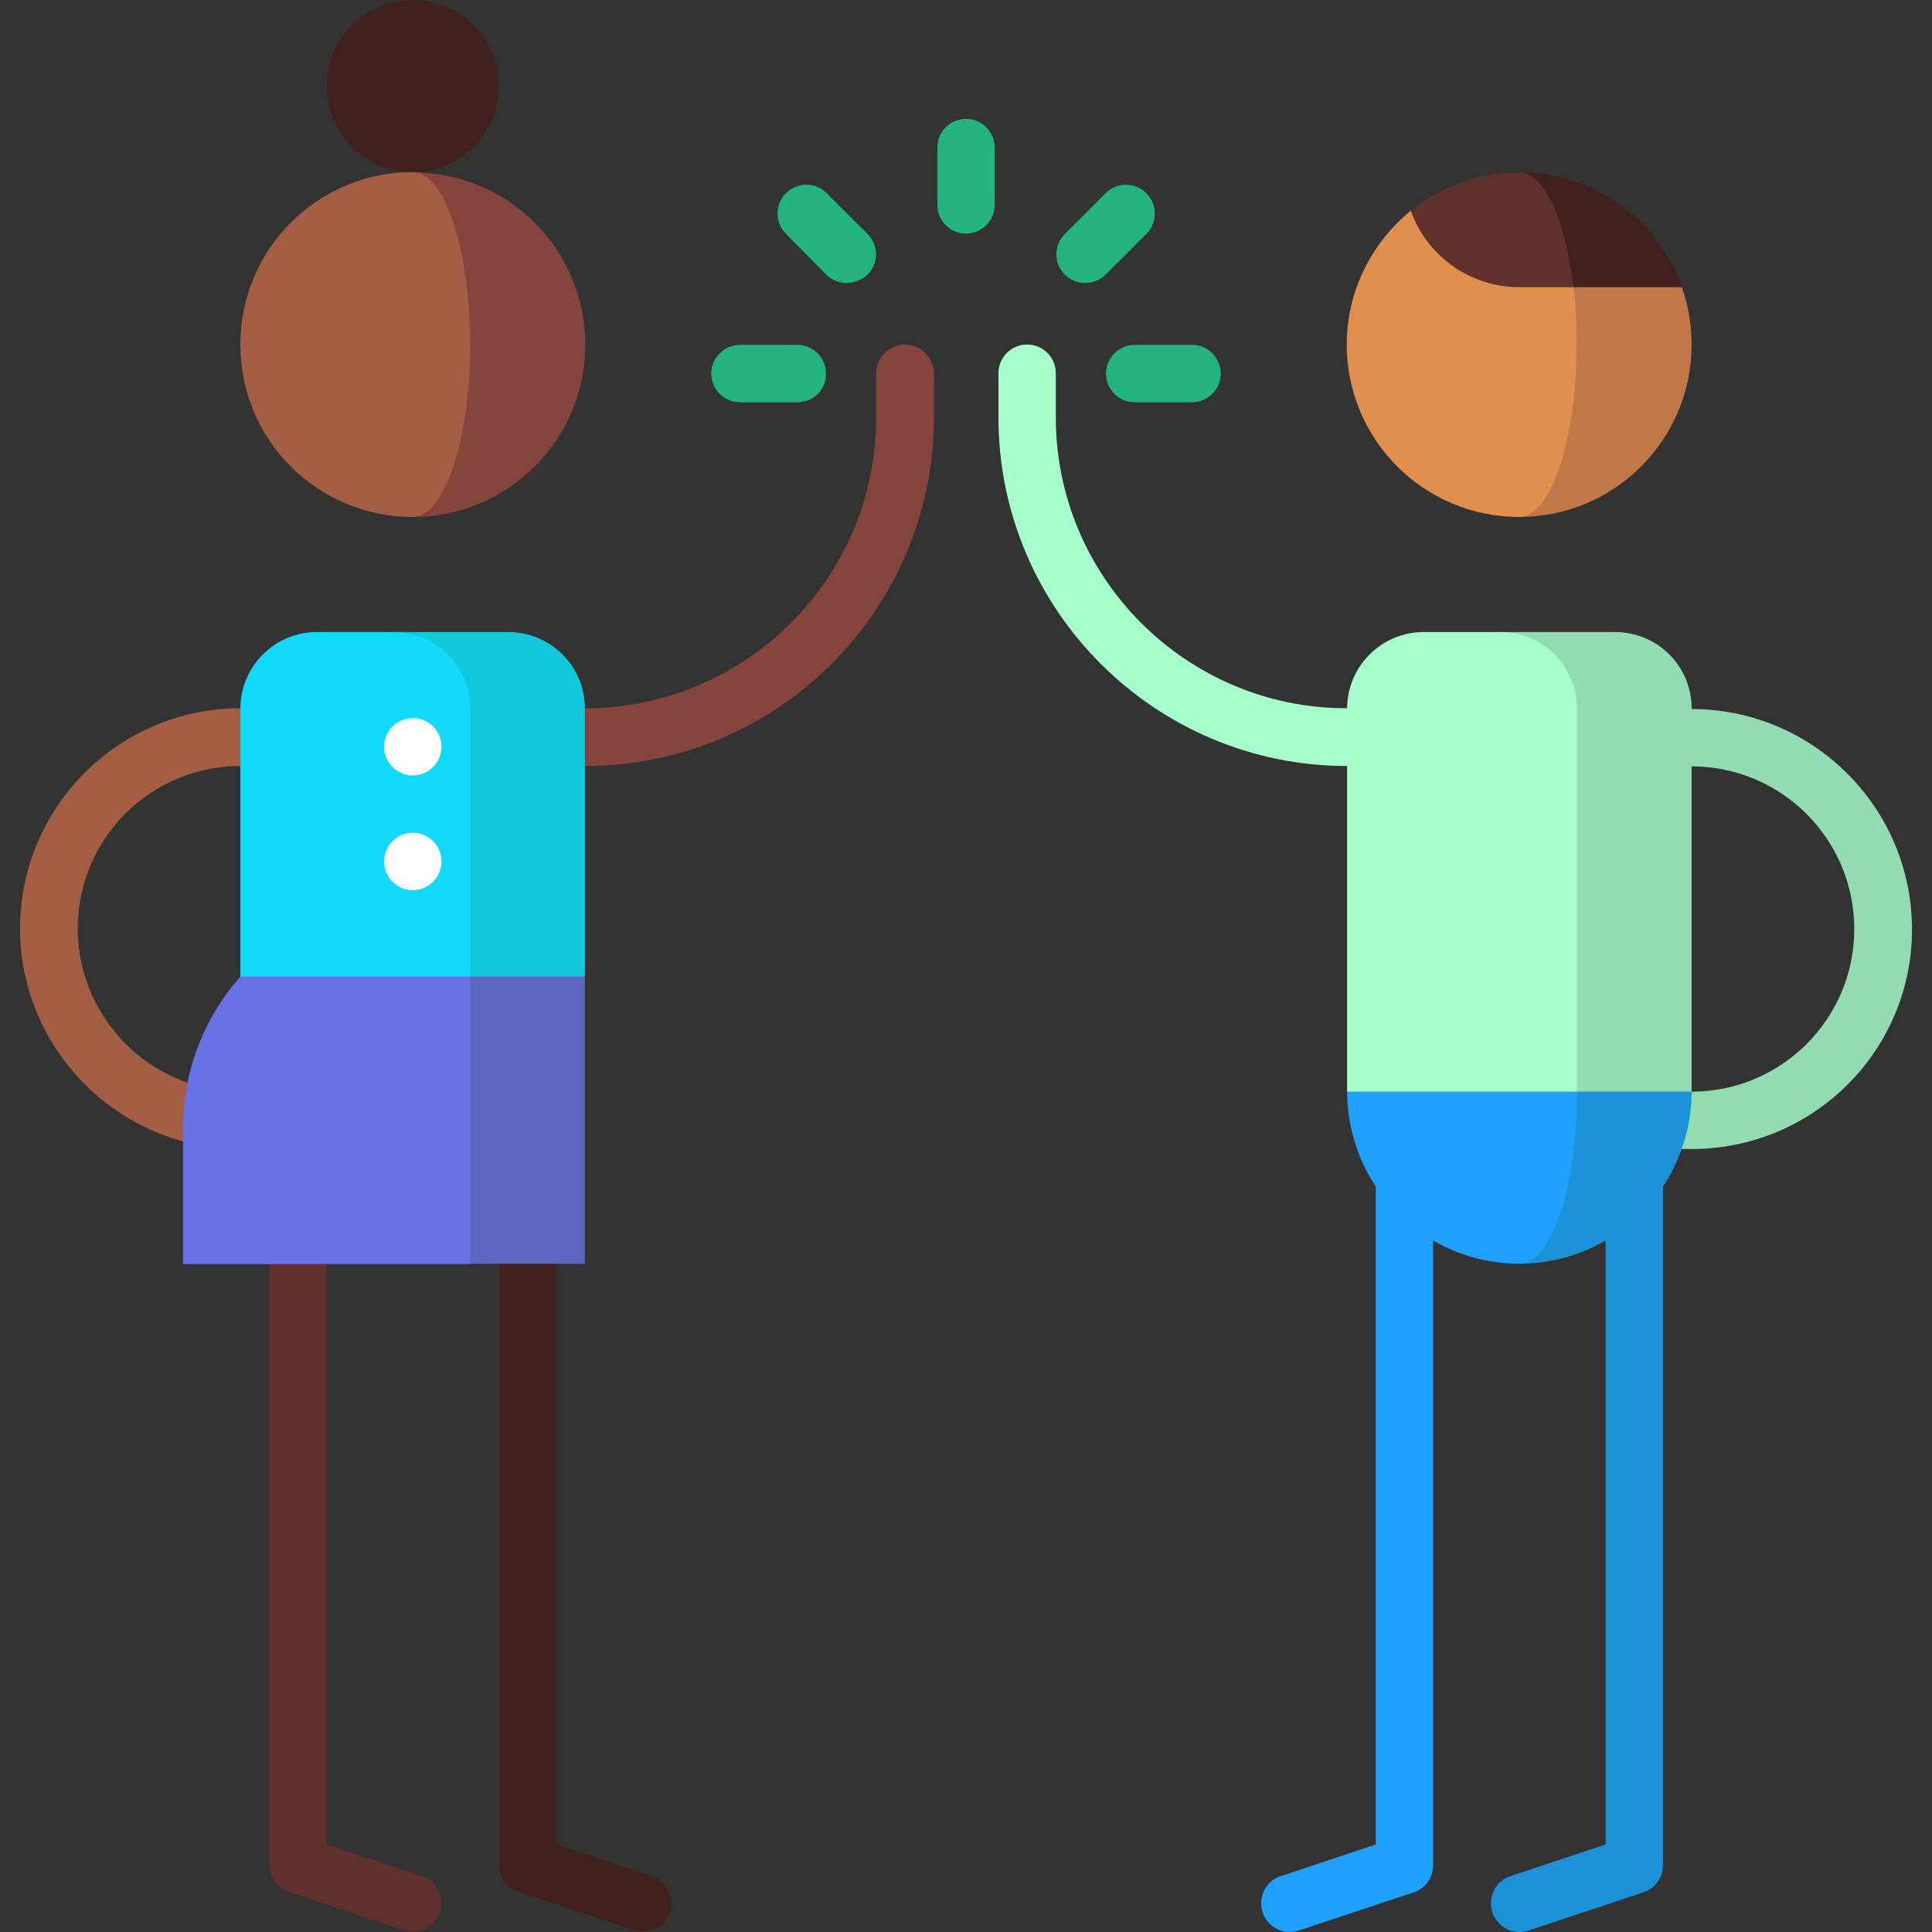 <?xml version="1.0" encoding="utf-8"?>
<!-- Generator: Adobe Illustrator 19.1.0, SVG Export Plug-In . SVG Version: 6.00 Build 0)  -->
<svg version="1.1" id="Capa_1" xmlns="http://www.w3.org/2000/svg" xmlns:xlink="http://www.w3.org/1999/xlink" x="0px" y="0px"
	 viewBox="-255 129 512 512" style="enable-background:new -255 129 512 512;" xml:space="preserve">
<rect x="-255" y="129" width="512" height="512" fill="#333333" stroke="none"/>
<style type="text/css">
	.st0{fill:#85453D;}
	.st1{fill:#A6FFCB;}
	.st2{fill:#A45E43;}
	.st3{fill:#93DBB0;}
	.st4{fill:#40211D;}
	.st5{fill:#60312C;}
	.st6{fill:#14C8DB;}
	.st7{fill:#12D8FA;}
	.st8{fill:#5B67C1;}
	.st9{fill:#6772E5;}
	.st10{fill:#FFFFFF;}
	.st11{fill:#1FA2FF;}
	.st12{fill:#1E92D8;}
	.st13{fill:#C27749;}
	.st14{fill:#E18F4E;}
	.st15{fill:#24B47E;}
</style>
<path class="st0" d="M-15.2,220.3c-4.2,0-7.6,3.4-7.6,7.6v11.7c0,42.5-34.6,77.1-77.1,77.1h-30.4V332h30.4
	c50.9,0,92.4-41.4,92.4-92.4v-11.7C-7.6,223.7-11,220.3-15.2,220.3z"/>
<path class="st1" d="M17.2,220.3c4.2,0,7.6,3.4,7.6,7.6v11.7c0,42.5,34.6,77.1,77.1,77.1h30.4V332H102c-50.9,0-92.4-41.4-92.4-92.4
	v-11.7C9.6,223.7,13,220.3,17.2,220.3z"/>
<path class="st2" d="M-200.2,433.3l-7.3-2.1c-24.8-7.2-42.2-30.2-42.2-56.1c0-32.2,26.2-58.4,58.4-58.4h7.6V332h-7.6
	c-23.8,0-43.1,19.3-43.1,43.1c0,19.1,12.8,36.2,31.2,41.5l7.3,2.1L-200.2,433.3z"/>
<path class="st3" d="M193.3,433.5h-7.6v-15.2h7.6c23.8,0,43.1-19.3,43.1-43.1c0-23.8-19.3-43.1-43.1-43.1h-7.6v-15.2h7.6
	c32.2,0,58.4,26.2,58.4,58.4S225.5,433.5,193.3,433.5z"/>
<path class="st4" d="M-82.3,626.2l-25.2-8.4V443.6h-15.2v179.6c0,3.3,2.1,6.2,5.2,7.2l30.4,10.1c0.8,0.3,1.6,0.4,2.4,0.4
	c3.2,0,6.2-2,7.2-5.2C-76.2,631.8-78.4,627.5-82.3,626.2z"/>
<path class="st5" d="M-143.2,626.2l-25.2-8.4V443.6h-15.2v179.6c0,3.3,2.1,6.2,5.2,7.2l30.4,10.1c0.8,0.3,1.6,0.4,2.4,0.4
	c3.2,0,6.2-2,7.2-5.2C-137.1,631.8-139.3,627.5-143.2,626.2z"/>
<path class="st6" d="M-120.3,296.5h-30.4L-171,418.2l71-30.4v-71C-100,305.5-109.1,296.5-120.3,296.5z"/>
<path class="st7" d="M-150.7,296.5H-171c-11.2,0-20.3,9.1-20.3,20.3v101.5h60.9V316.7C-130.4,305.5-139.5,296.5-150.7,296.5z"/>
<polygon class="st8" points="-100,387.8 -130.4,387.8 -150.7,425.8 -130.4,463.9 -100,463.9 "/>
<path class="st9" d="M-130.4,387.8h-60.9c-9.5,10.7-15.2,24.8-15.2,40.3v35.9h76.1V387.8z"/>
<g>
	<circle class="st10" cx="-145.6" cy="326.9" r="7.6"/>
	<circle class="st10" cx="-145.6" cy="357.3" r="7.6"/>
</g>
<path class="st0" d="M-145.6,174.7V266c25.2,0,45.7-20.4,45.7-45.7S-120.4,174.7-145.6,174.7z"/>
<path class="st2" d="M-130.4,220.3c0-25.2-6.8-45.7-15.2-45.7c-25.2,0-45.7,20.4-45.7,45.7s20.4,45.7,45.7,45.7
	C-137.2,266-130.4,245.6-130.4,220.3z"/>
<circle class="st4" cx="-145.6" cy="151.8" r="22.8"/>
<path class="st11" d="M109.6,432v185.8l-25.2,8.4c-4,1.3-6.1,5.6-4.8,9.6c1.1,3.2,4,5.2,7.2,5.2c0.8,0,1.6-0.1,2.4-0.4l30.4-10.1
	c3.1-1,5.2-3.9,5.2-7.2V432L109.6,432L109.6,432z"/>
<g>
	<path class="st12" d="M170.5,432v185.8l-25.2,8.4c-4,1.3-6.1,5.6-4.8,9.6c1.1,3.2,4,5.2,7.2,5.2c0.8,0,1.6-0.1,2.4-0.4l30.4-10.1
		c3.1-1,5.2-3.9,5.2-7.2V432H170.5z"/>
	<path class="st12" d="M147.6,387.8v76.1c25.2,0,45.7-20.4,45.7-45.7L147.6,387.8z"/>
</g>
<path class="st11" d="M162.9,418.2l-15.2-30.4L102,418.2c0,25.2,20.4,45.7,45.7,45.7C156.1,463.9,162.9,443.5,162.9,418.2z"/>
<path class="st3" d="M173,296.5h-30.4l20.3,121.8h30.4V316.7C193.3,305.5,184.2,296.5,173,296.5z"/>
<path class="st1" d="M142.6,296.5h-20.3c-11.2,0-20.3,9.1-20.3,20.3v101.5h60.9V316.7C162.9,305.5,153.8,296.5,142.6,296.5z"/>
<path class="st13" d="M190.7,205.1l-43.1-20.3V266c25.2,0,45.7-20.4,45.7-45.7C193.3,215,192.4,209.9,190.7,205.1z"/>
<path class="st4" d="M147.6,174.7l14.4,30.4h28.7C184.4,187.4,167.5,174.7,147.6,174.7z"/>
<path class="st14" d="M162,205.1l-43.1-20.3c-10.3,8.4-17,21.2-17,35.5c0,25.2,20.4,45.7,45.7,45.7c8.4,0,15.2-20.4,15.2-45.7
	C162.9,215,162.6,209.9,162,205.1z"/>
<path class="st5" d="M147.6,205.1H162c-2.1-17.7-7.7-30.4-14.4-30.4c-10.9,0-20.9,3.8-28.7,10.2
	C123.1,196.7,134.4,205.1,147.6,205.1z"/>
<g>
	<path class="st15" d="M-43.7,235.6h-15.2c-4.2,0-7.6-3.4-7.6-7.6c0-4.2,3.4-7.6,7.6-7.6h15.2c4.2,0,7.6,3.4,7.6,7.6
		C-36,232.2-39.4,235.6-43.7,235.6z"/>
	<path class="st15" d="M60.9,235.6H45.7c-4.2,0-7.6-3.4-7.6-7.6c0-4.2,3.4-7.6,7.6-7.6h15.2c4.2,0,7.6,3.4,7.6,7.6
		C68.5,232.2,65.1,235.6,60.9,235.6z"/>
	<path class="st15" d="M32.6,204c-1.9,0-3.9-0.7-5.4-2.2c-3-3-3-7.8,0-10.8L38,180.2c3-3,7.8-3,10.8,0c3,3,3,7.8,0,10.8L38,201.8
		C36.5,203.2,34.5,204,32.6,204z"/>
	<path class="st15" d="M1,190.9c-4.2,0-7.6-3.4-7.6-7.6v-15.2c0-4.2,3.4-7.6,7.6-7.6c4.2,0,7.6,3.4,7.6,7.6v15.2
		C8.6,187.5,5.2,190.9,1,190.9z"/>
	<path class="st15" d="M-30.6,204c-1.9,0-3.9-0.7-5.4-2.2L-46.7,191c-3-3-3-7.8,0-10.8c3-3,7.8-3,10.8,0l10.8,10.8c3,3,3,7.8,0,10.8
		C-26.7,203.2-28.6,204-30.6,204z"/>
</g>
</svg>
